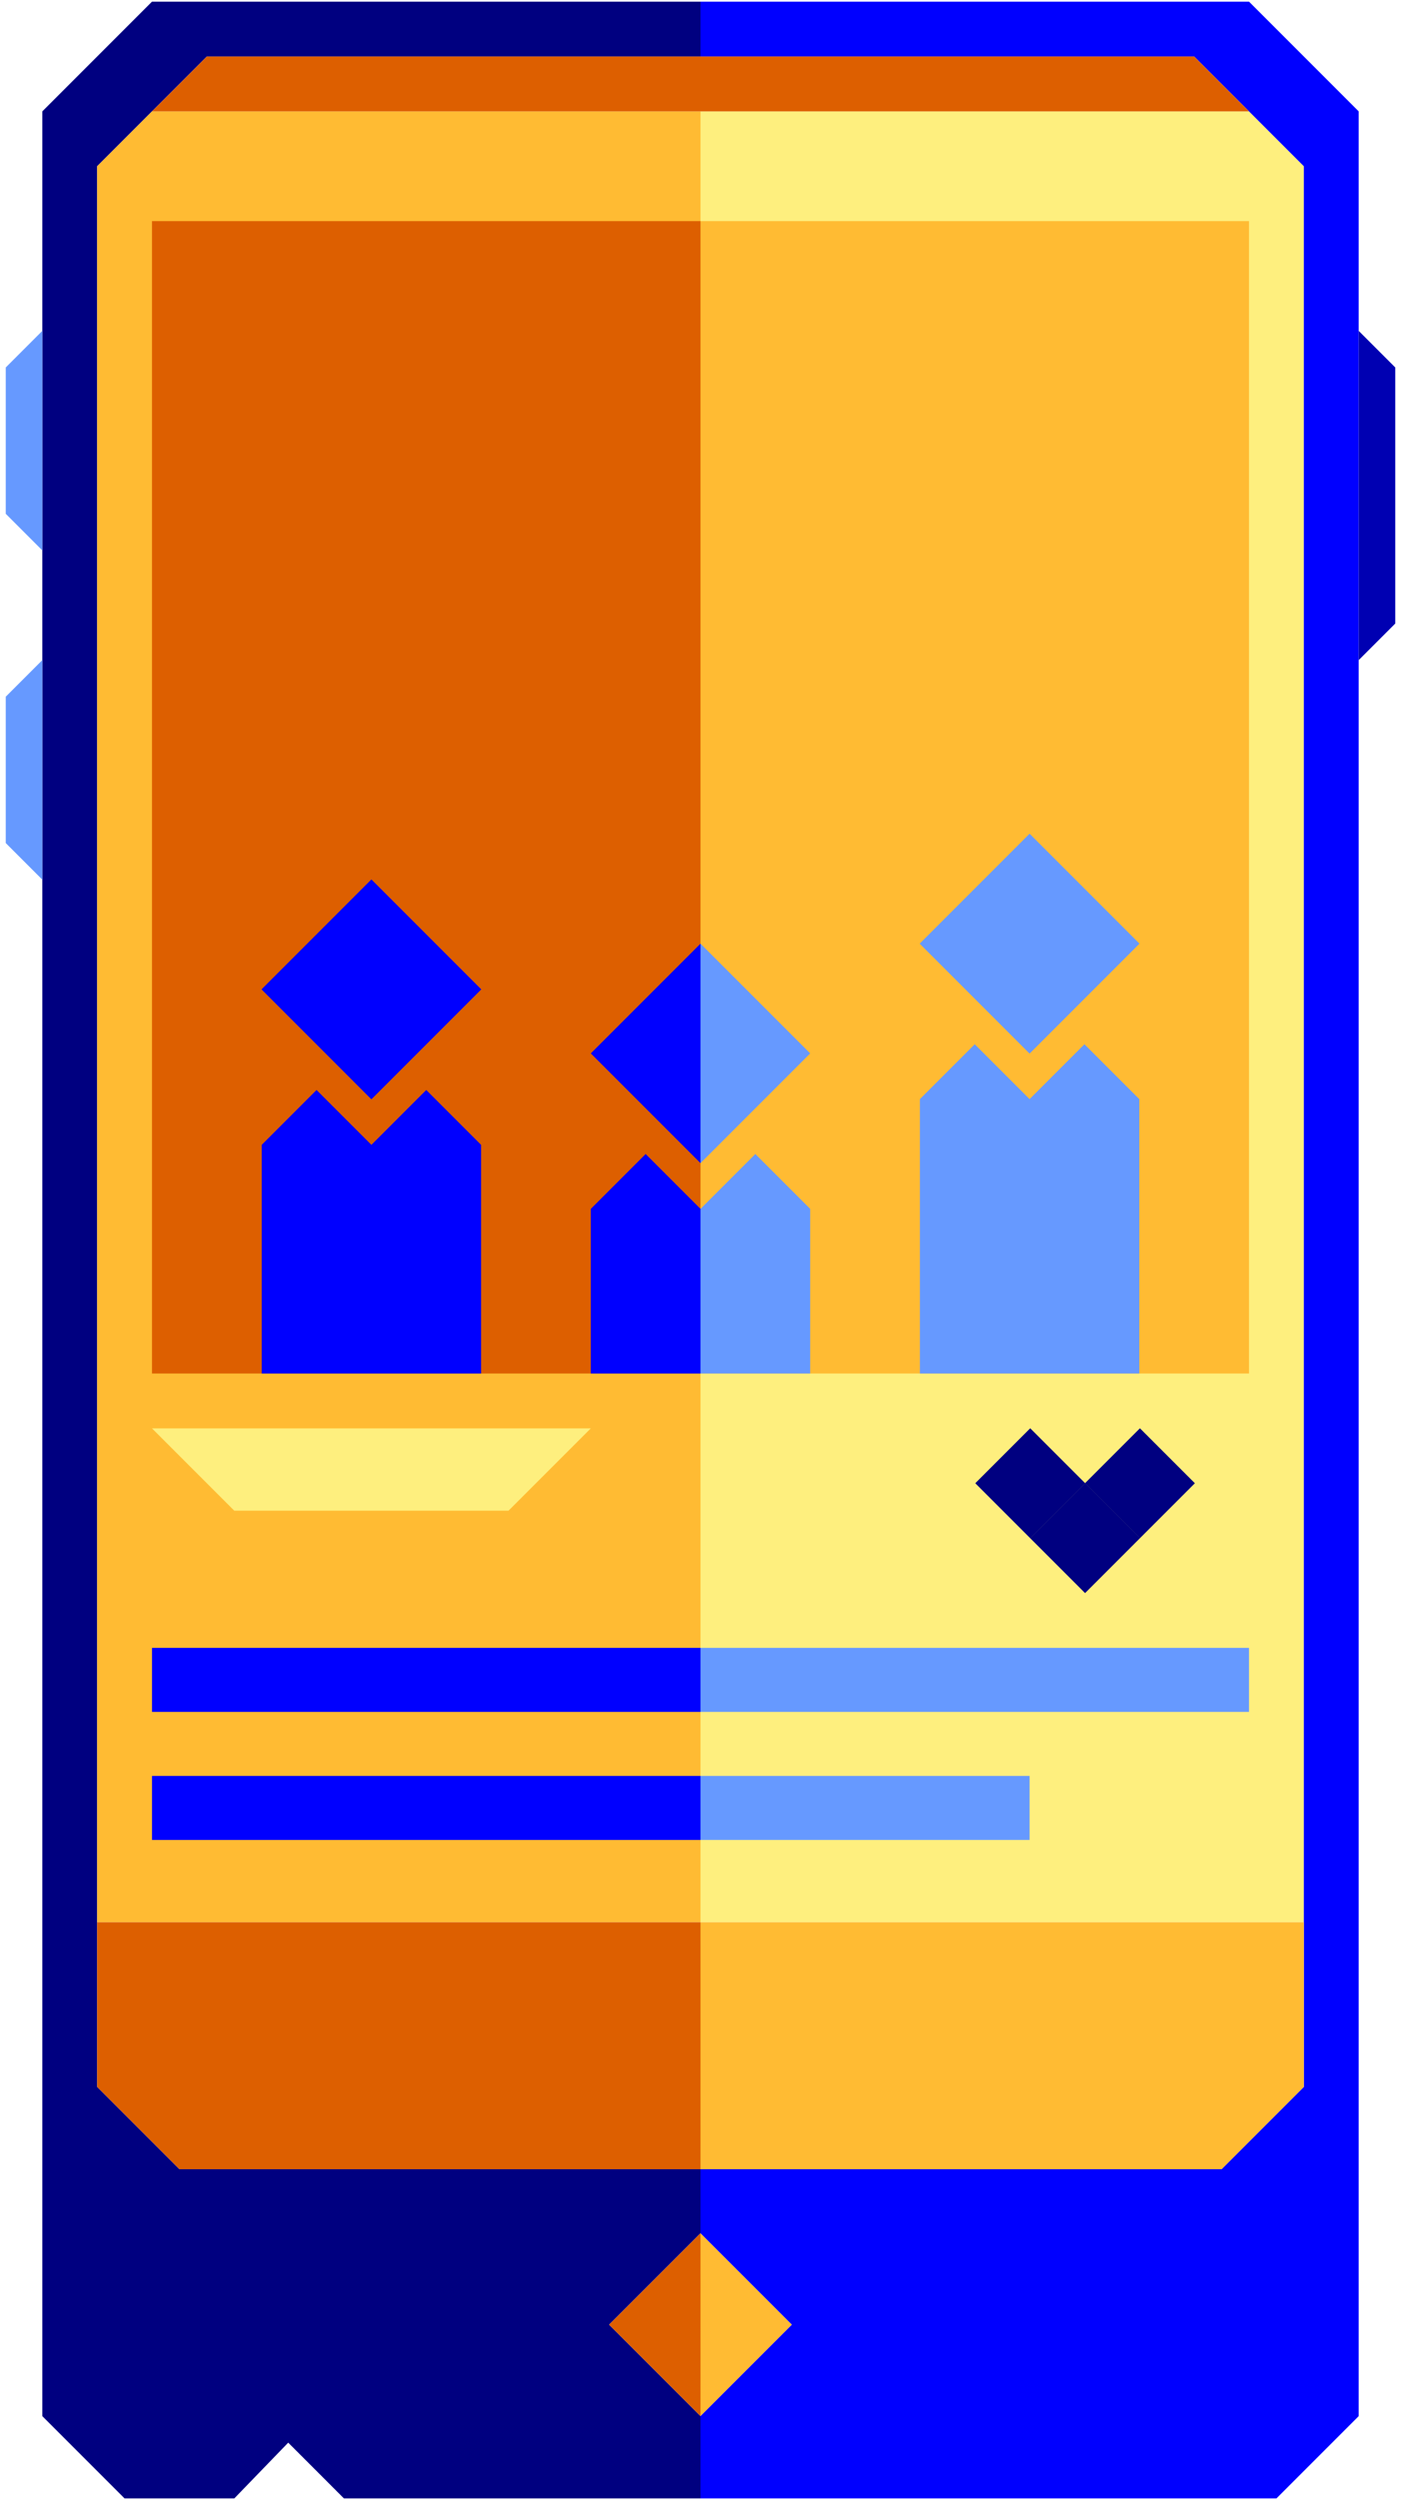 <svg width="208" height="371" viewBox="0 0 208 371" fill="none" xmlns="http://www.w3.org/2000/svg">
<g clip-path="url(#clip0)">
<path d="M14.425 24.672V309.683L26.64 321.898H104V331.398L90.428 344.97L104 358.542V370.757H51.069L42.791 362.478L34.783 370.757H18.497L6.282 358.542V16.529L22.568 0.243H104V8.386H30.712L14.425 24.672Z" fill="#000080"/>
<path d="M104 16.529V285.254H14.425V24.672L22.568 16.529H104Z" fill="#FFBB33"/>
<path d="M193.575 24.672V285.254H104V16.529H185.432L193.575 24.672Z" fill="#FEEF7E"/>
<path d="M104 331.398V358.542L90.428 344.97L104 331.398Z" fill="#DD5F00"/>
<path d="M117.572 344.97L104 358.542V331.398L117.572 344.97Z" fill="#FFBB33"/>
<path d="M201.718 16.529V358.542L189.503 370.757H104V358.542L117.572 344.97L104 331.398V321.898H181.36L193.575 309.683V24.672L177.289 8.386H104V0.243H185.432L201.718 16.529Z" fill="#0000FF"/>
<path d="M0.853 76.246L6.282 81.674V49.102L0.853 54.531V76.246Z" fill="#6699FF"/>
<path d="M207.147 54.531L201.718 49.102V97.961L207.147 92.532V54.531Z" fill="#0000B2"/>
<path d="M0.853 125.105L6.282 130.534V97.961L0.853 103.39V125.105Z" fill="#6699FF"/>
<path d="M185.432 16.529H22.568L30.712 8.386H177.289L185.432 16.529Z" fill="#DD5F00"/>
<path d="M193.575 285.254V309.683L181.36 321.898H104V285.254H193.575Z" fill="#FFBB33"/>
<path d="M104 285.254V321.898H26.64L14.425 309.683V285.254H104Z" fill="#DD5F00"/>
<path d="M104 32.815H22.568V203.822H104V32.815Z" fill="#DD5F00"/>
<path d="M185.432 32.815H104V203.822H185.432V32.815Z" fill="#FFBB33"/>
<path d="M55.141 211.965H22.568L34.783 224.18H75.499L87.714 211.965H55.141Z" fill="#FEEF7E"/>
<path d="M161.096 220.094L152.939 228.251L161.096 236.409L169.253 228.251L161.096 220.094Z" fill="#000080"/>
<path d="M169.239 211.951L161.082 220.108L169.239 228.265L177.396 220.108L169.239 211.951Z" fill="#000080"/>
<path d="M152.953 211.951L144.796 220.108L152.953 228.265L161.11 220.108L152.953 211.951Z" fill="#000080"/>
<path d="M55.14 130.505L38.826 146.819L55.14 163.134L71.454 146.819L55.14 130.505Z" fill="#0000FF"/>
<path d="M71.427 169.892V203.822H38.855V169.892L46.998 161.749L55.141 169.892L63.284 161.749L71.427 169.892Z" fill="#0000FF"/>
<path d="M104 140.034V172.607L87.714 156.32L104 140.034Z" fill="#0000FF"/>
<path d="M104 179.393V203.822H87.714V179.393L95.857 171.25L104 179.393Z" fill="#0000FF"/>
<path d="M152.857 123.719L136.543 140.034L152.857 156.348L169.172 140.034L152.857 123.719Z" fill="#6699FF"/>
<path d="M169.146 163.106V203.822H136.573V163.106L144.716 154.963L152.859 163.106L161.002 154.963L169.146 163.106Z" fill="#6699FF"/>
<path d="M120.286 156.32L104 172.607V140.034L120.286 156.32Z" fill="#6699FF"/>
<path d="M120.286 179.393V203.822H104V179.393L112.143 171.25L120.286 179.393Z" fill="#6699FF"/>
<path d="M104 244.538H22.568V254.038H104V244.538Z" fill="#0000FF"/>
<path d="M185.432 244.538H104V254.038H185.432V244.538Z" fill="#6699FF"/>
<path d="M104 263.539H22.568V273.039H104V263.539Z" fill="#0000FF"/>
<path d="M152.859 263.539H104V273.039H152.859V263.539Z" fill="#6699FF"/>
</g>
<defs>
<clipPath id="clip0">
<rect width="206.294" height="370.514" fill="white" transform="translate(0.853 0.243)"/>
</clipPath>
</defs>
</svg>
